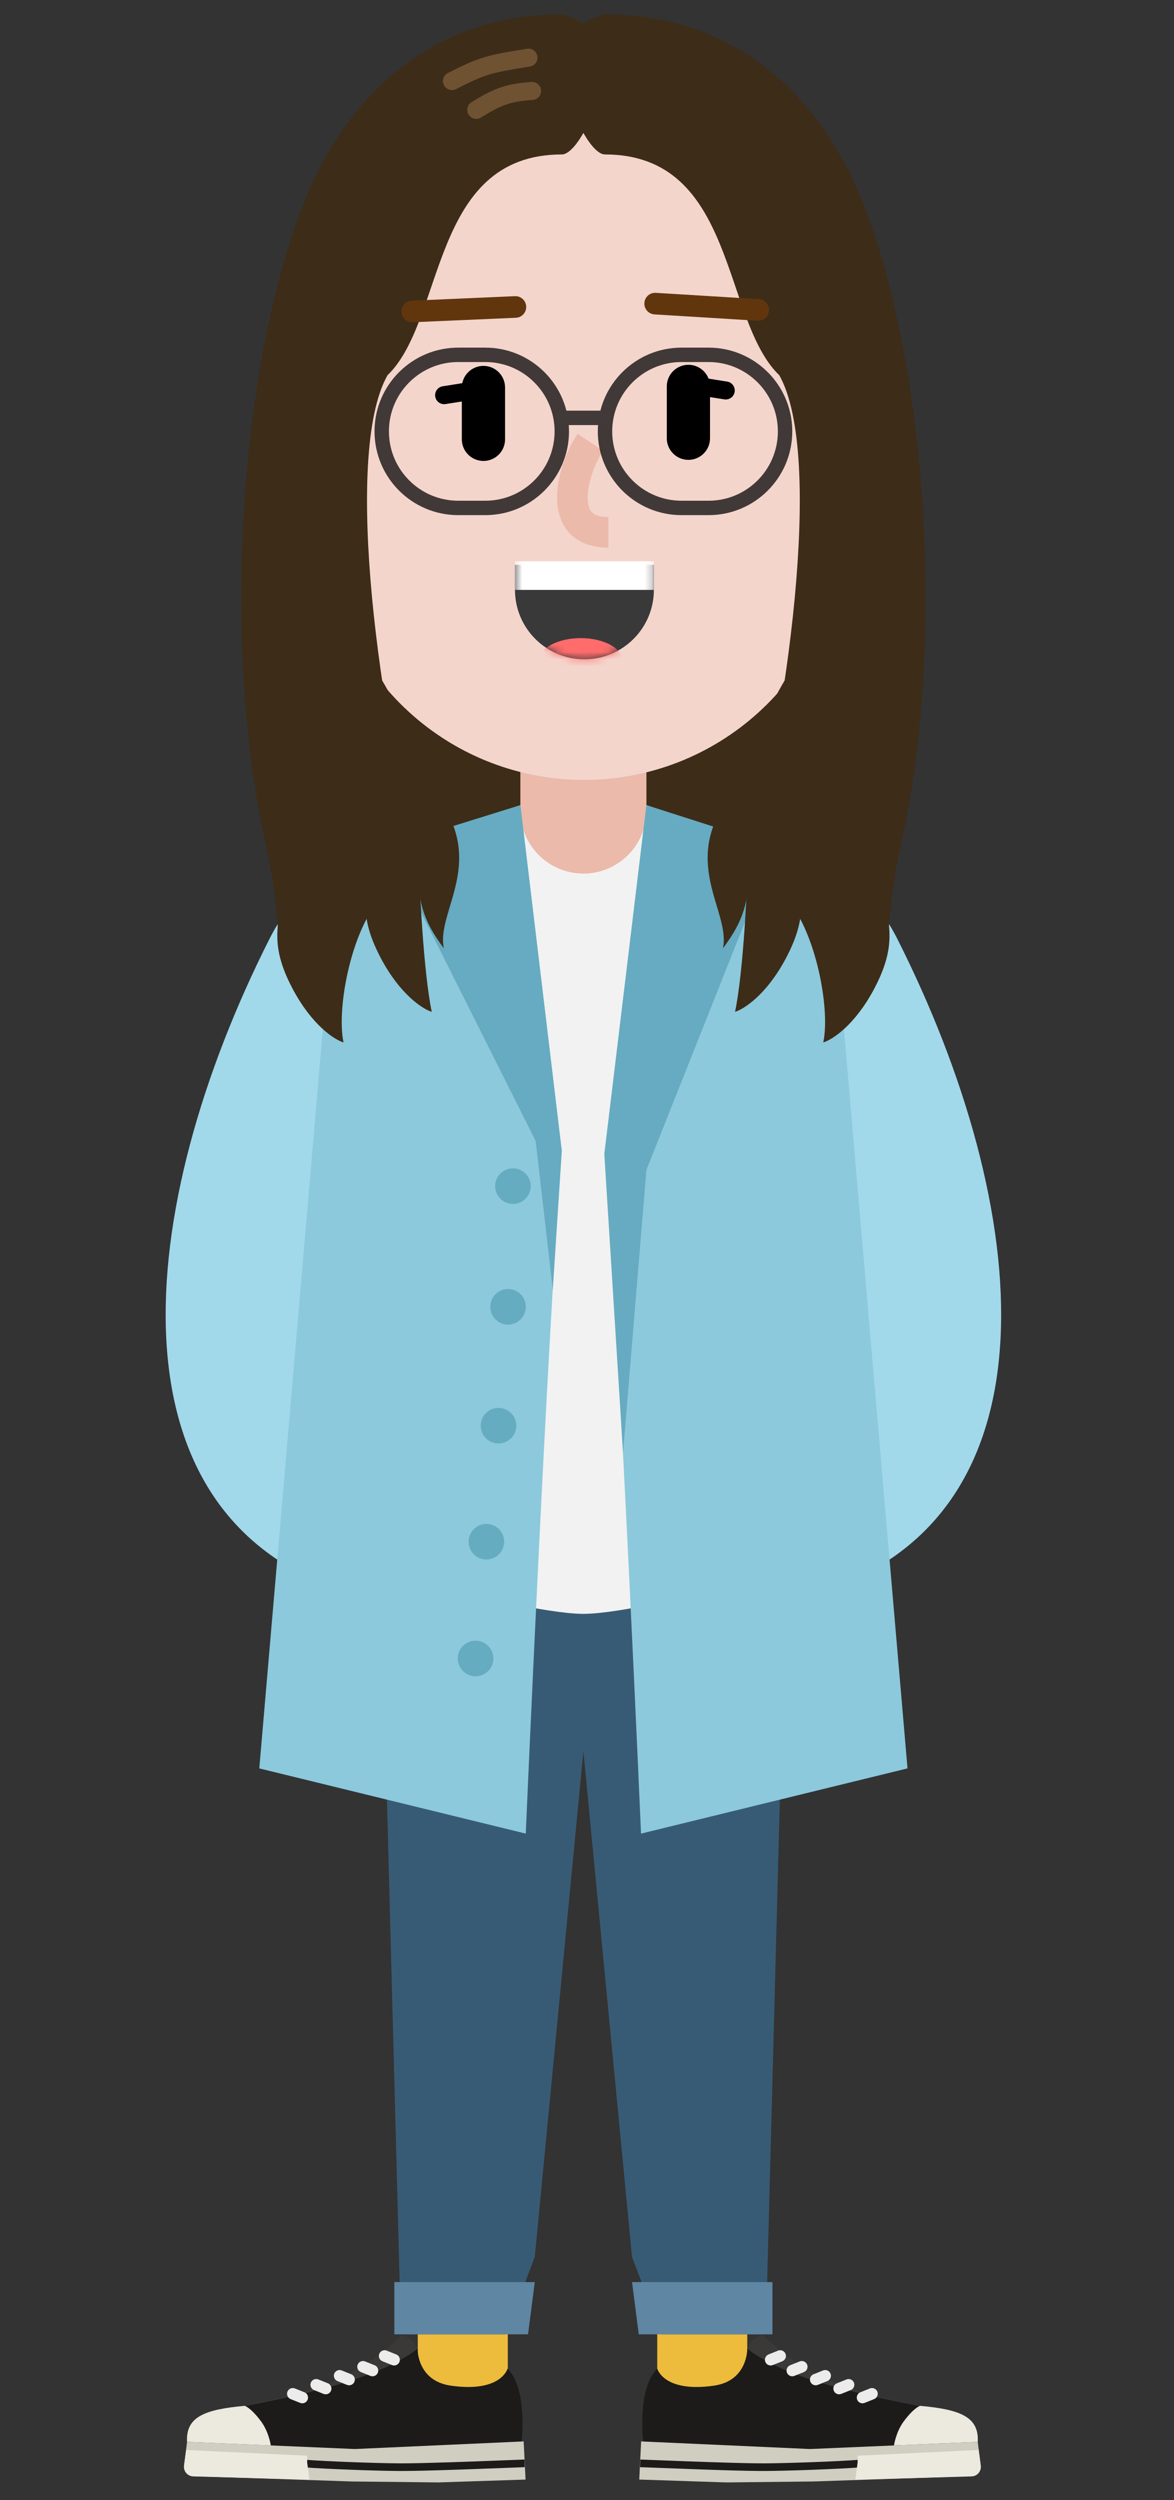 <svg width="163" height="347" viewBox="0 0 163 347" fill="none" xmlns="http://www.w3.org/2000/svg">
<rect x="0" y="0" width="163" height="347" fill="#333333" stroke="none"/>
<path d="M97.523 273.5C100.94 273.501 103.716 276.245 103.77 279.649L103.77 279.752L103.75 333.002C103.749 336.454 100.949 339.251 97.498 339.25C94.08 339.249 91.305 336.505 91.251 333.101L91.25 332.998L91.27 279.748C91.272 276.296 94.071 273.499 97.523 273.5Z" fill="#EDBC3D"/>
<path d="M64.273 273.5C67.69 273.501 70.466 276.245 70.52 279.649L70.52 279.752L70.5 333.002C70.499 336.454 67.699 339.251 64.248 339.25C60.83 339.249 58.055 336.505 58.001 333.101L58 332.998L58.02 279.748C58.022 276.296 60.821 273.499 64.273 273.5Z" fill="#EDBC3D"/>
<path d="M104.125 328.5C103.172 326.31 104 324.5 106 324.125C113.875 332.25 124.625 332.925 127.75 333.925L127.5 335.925L121.25 335.425C115.125 334.8 105.077 330.69 104.125 328.5Z" fill="#3B3937"/>
<path d="M89.321 339.12C89.321 339.12 88.375 331.675 91.25 328.75C91.25 328.75 92.125 332.125 99.125 331.125C103.846 330.45 103.75 326 103.75 326C110.108 330.957 123.702 333.085 131.561 334.75C133.828 334.75 135.666 336.587 135.666 338.855V340.943H110.772L89.321 339.12Z" fill="#1C1B19"/>
<path d="M111.029 327.762C111.436 327.599 111.899 327.797 112.062 328.205C112.219 328.598 112.04 329.042 111.662 329.219L111.619 329.238L110.295 329.768C109.888 329.931 109.425 329.733 109.262 329.325C109.105 328.932 109.284 328.488 109.662 328.311L109.705 328.292L111.029 327.762Z" fill="#ECECEC"/>
<path d="M108.029 326.262C108.436 326.099 108.899 326.297 109.062 326.705C109.219 327.098 109.04 327.542 108.662 327.719L108.619 327.738L107.295 328.268C106.888 328.431 106.425 328.233 106.262 327.825C106.105 327.432 106.284 326.988 106.662 326.811L106.705 326.792L108.029 326.262Z" fill="#ECECEC"/>
<path d="M114.279 329.012C114.686 328.849 115.149 329.047 115.312 329.455C115.469 329.848 115.29 330.292 114.912 330.469L114.869 330.488L113.545 331.018C113.138 331.181 112.675 330.983 112.512 330.575C112.355 330.182 112.534 329.738 112.912 329.561L112.955 329.542L114.279 329.012Z" fill="#ECECEC"/>
<path d="M117.529 330.262C117.936 330.099 118.399 330.297 118.562 330.705C118.719 331.098 118.54 331.542 118.162 331.719L118.119 331.738L116.795 332.268C116.388 332.431 115.925 332.233 115.762 331.825C115.605 331.432 115.784 330.988 116.162 330.811L116.205 330.792L117.529 330.262Z" fill="#ECECEC"/>
<path d="M120.779 331.512C121.186 331.349 121.649 331.547 121.812 331.955C121.969 332.348 121.79 332.792 121.412 332.969L121.369 332.988L120.045 333.518C119.638 333.681 119.175 333.483 119.012 333.075C118.855 332.682 119.034 332.238 119.412 332.061L119.455 332.042L120.779 331.512Z" fill="#ECECEC"/>
<path d="M89.018 338.863L112.455 339.92L135.75 338.925L136.12 341.903C136.236 342.83 135.531 343.655 134.598 343.688L112.941 344.423L100.847 344.555L88.753 344.158L89.018 338.863Z" fill="#D0CEC1"/>
<path d="M88.867 342.437L88.905 341.378L95.65 341.633L98.817 341.744C102.009 341.85 104.409 341.908 105.967 341.908L106.352 341.907C109.619 341.887 116.431 341.635 119.352 341.408L119.692 341.38L119.784 342.435L119.44 342.463C116.408 342.7 109.272 342.96 106.092 342.967L105.574 342.966C103.799 342.957 101.125 342.885 97.597 342.763L88.867 342.437Z" fill="#1C1B19"/>
<path d="M118.75 344.175L119.076 341.775V340.848L135.875 340.05L136.173 342.213C136.281 342.993 135.687 343.695 134.899 343.718L118.75 344.175Z" fill="#ECEADF"/>
<path d="M135.75 338.925C135.95 335.425 133.25 334.425 127.75 333.925C127.75 333.925 126.943 334.128 125.5 336.05C124.375 337.55 124.125 339.425 124.125 339.425L135.75 338.925Z" fill="#ECEADF"/>
<path d="M57.597 328.5C58.55 326.31 57.722 324.5 55.722 324.125C47.847 332.25 37.097 332.925 33.972 333.925L34.222 335.925L40.472 335.425C46.597 334.8 56.645 330.69 57.597 328.5Z" fill="#3B3937"/>
<path d="M72.4 339.12C72.4 339.12 73.347 331.675 70.472 328.75C70.472 328.75 69.597 332.125 62.597 331.125C57.876 330.45 57.972 326 57.972 326C51.614 330.957 38.02 333.085 30.16 334.75C27.893 334.75 26.056 336.587 26.056 338.855V340.943H50.949L72.4 339.12Z" fill="#1C1B19"/>
<path d="M49.66 328.205C49.817 327.812 50.253 327.614 50.649 327.746L50.693 327.762L52.017 328.292C52.425 328.455 52.623 328.918 52.46 329.325C52.302 329.718 51.867 329.916 51.471 329.784L51.427 329.768L50.102 329.238C49.695 329.075 49.497 328.612 49.66 328.205Z" fill="#ECECEC"/>
<path d="M52.66 326.705C52.817 326.312 53.253 326.114 53.649 326.246L53.693 326.262L55.017 326.792C55.425 326.955 55.623 327.418 55.46 327.825C55.302 328.218 54.867 328.416 54.471 328.284L54.427 328.268L53.102 327.738C52.695 327.575 52.497 327.112 52.66 326.705Z" fill="#ECECEC"/>
<path d="M46.41 329.455C46.567 329.062 47.003 328.864 47.399 328.996L47.443 329.012L48.767 329.542C49.175 329.705 49.373 330.168 49.209 330.575C49.052 330.968 48.617 331.166 48.221 331.034L48.177 331.018L46.852 330.488C46.445 330.325 46.247 329.862 46.41 329.455Z" fill="#ECECEC"/>
<path d="M43.16 330.705C43.317 330.312 43.753 330.114 44.149 330.246L44.193 330.262L45.517 330.792C45.925 330.955 46.123 331.418 45.96 331.825C45.802 332.218 45.367 332.416 44.971 332.284L44.927 332.268L43.602 331.738C43.195 331.575 42.997 331.112 43.16 330.705Z" fill="#ECECEC"/>
<path d="M39.91 331.955C40.067 331.562 40.503 331.364 40.899 331.496L40.943 331.512L42.267 332.042C42.675 332.205 42.873 332.668 42.71 333.075C42.552 333.468 42.117 333.666 41.721 333.534L41.677 333.518L40.352 332.988C39.945 332.825 39.747 332.362 39.91 331.955Z" fill="#ECECEC"/>
<path d="M72.704 338.863L49.267 339.92L25.972 338.925L25.602 341.903C25.486 342.83 26.191 343.655 27.124 343.688L48.781 344.423L60.875 344.555L72.969 344.158L72.704 338.863Z" fill="#D0CEC1"/>
<path d="M72.817 341.378L72.855 342.437L66.111 342.692L64.125 342.763C60.529 342.888 57.82 342.959 56.047 342.967L55.63 342.967L55.235 342.965C51.891 342.94 45.188 342.69 42.277 342.463L41.938 342.435L42.03 341.38L42.37 341.408C45.331 341.639 52.29 341.894 55.503 341.907L55.946 341.908C57.441 341.903 59.647 341.851 62.525 341.757L64.637 341.685L72.817 341.378Z" fill="#1C1B19"/>
<path d="M42.972 344.175L42.646 341.775V340.848L25.847 340.05L25.549 342.213C25.441 342.993 26.035 343.695 26.823 343.718L42.972 344.175Z" fill="#ECEADF"/>
<path d="M25.972 338.925C25.772 335.425 28.472 334.425 33.972 333.925C33.972 333.925 34.779 334.128 36.222 336.05C37.347 337.55 37.597 339.425 37.597 339.425L25.972 338.925Z" fill="#ECEADF"/>
<path d="M81 241C96.878 241 109.75 235.124 109.75 227.875C109.75 220.626 96.878 214.75 81 214.75C65.122 214.75 52.25 220.626 52.25 227.875C52.25 235.124 65.122 241 81 241Z" fill="#385B75"/>
<path d="M79 222.25H109L106.322 324H91.822L87.75 313.25L79 222.25Z" fill="#385B75"/>
<path d="M83 222.25H53L55.679 324H70.179L74.25 313.25L83 222.25Z" fill="#385B75"/>
<path d="M87.75 316.75H107.25V324H88.686L87.75 316.75Z" fill="#5F86A3"/>
<path d="M74.25 316.75H54.75V324H73.314L74.25 316.75Z" fill="#5F86A3"/>
<path d="M81 136C101.02 136 117.25 122.904 117.25 106.75C117.25 90.596 101.02 77.5 81 77.5C60.98 77.5 44.75 90.596 44.75 106.75C44.75 122.904 60.98 136 81 136Z" fill="#3D2C18"/>
<path d="M64 221.001L69.25 113.375L81 107.25L92.875 113.375L98 221.001C98 221.001 86.081 224 81 224C75.919 224 64 221.001 64 221.001Z" fill="#F2F2F2"/>
<path d="M72.25 101.25C72.25 96.418 76.168 92.5 81 92.5C85.832 92.5 89.75 96.418 89.75 101.25V112.5C89.75 117.333 85.832 121.25 81 121.25C76.168 121.25 72.25 117.333 72.25 112.5V101.25Z" fill="#EBBAAA"/>
<path d="M37.42 130.307C43.452 118.369 53.311 119.27 57.5 119.722L49.681 161.1V221.5C13.834 211.388 18.718 167.32 37.42 130.307Z" fill="#A1D9EB"/>
<path d="M124.58 130.307C118.548 118.369 108.689 119.27 104.5 119.722L112.319 161.1V221.5C148.167 211.388 143.282 167.32 124.58 130.307Z" fill="#A1D9EB"/>
<path d="M89.001 254.5L126 245.45L120.652 183.244L115.304 121.039L89.75 111.75L84 159.915C86.151 188.261 89.001 254.5 89.001 254.5Z" fill="#8CC9DC"/>
<path d="M72.999 254.5L36 245.45L41.348 183.244L46.696 121.039L72.25 111.75L78 159.75C75.849 188.096 72.999 254.5 72.999 254.5Z" fill="#8CC9DC"/>
<path d="M83.904 160.164L89.75 111.75L107.607 117.47L89.75 162.375L86.5 201.625L83.904 160.164Z" fill="#66ABC1"/>
<path d="M78 159.75L72.25 111.75L53.86 117.47L74.375 158.375L76.75 179L78 159.75Z" fill="#66ABC1"/>
<path d="M71.216 167.102C72.58 167.102 73.686 165.996 73.686 164.632C73.686 163.268 72.58 162.163 71.216 162.163C69.852 162.163 68.746 163.268 68.746 164.632C68.746 165.996 69.852 167.102 71.216 167.102Z" fill="#66ACC1"/>
<path d="M69.213 200.351C70.577 200.351 71.682 199.245 71.682 197.881C71.682 196.518 70.577 195.412 69.213 195.412C67.849 195.412 66.743 196.518 66.743 197.881C66.743 199.245 67.849 200.351 69.213 200.351Z" fill="#66ACC1"/>
<path d="M70.537 183.851C71.9 183.851 73.006 182.745 73.006 181.381C73.006 180.018 71.9 178.912 70.537 178.912C69.173 178.912 68.067 180.018 68.067 181.381C68.067 182.745 69.173 183.851 70.537 183.851Z" fill="#66ACC1"/>
<path d="M67.53 216.457C68.894 216.457 69.999 215.351 69.999 213.987C69.999 212.623 68.894 211.518 67.53 211.518C66.166 211.518 65.061 212.623 65.061 213.987C65.061 215.351 66.166 216.457 67.53 216.457Z" fill="#66ACC1"/>
<path d="M66.027 232.665C67.391 232.665 68.497 231.559 68.497 230.195C68.497 228.831 67.391 227.726 66.027 227.726C64.663 227.726 63.558 228.831 63.558 230.195C63.558 231.559 64.663 232.665 66.027 232.665Z" fill="#66ACC1"/>
<path d="M43.5 43.25C43.5 22.539 60.289 5.75 81 5.75C101.711 5.75 118.5 22.539 118.5 43.25V60.343L116.92 75.874C115.049 94.262 99.564 108.25 81.082 108.25C62.955 108.25 47.651 94.78 45.35 76.8L43.5 62.345V43.25Z" fill="#F4D5CC"/>
<path d="M108.2 52.085C100.168 44.36 102.3 21.436 83.977 21.436C80.787 21.436 73.437 4.243 83.977 2C104.558 2 115.11 16.452 119.628 27.706C128.92 50.855 131.174 89.96 125.15 116.912C122.705 127.853 123.885 132.507 122.128 134.5C122.128 134.5 113.343 129.828 103.554 120.608C109.204 100.304 114.475 63.235 108.2 52.085Z" fill="#3D2C18"/>
<path d="M53.8 52.085C61.832 44.36 59.7 21.436 78.023 21.436C81.213 21.436 88.563 4.243 78.023 2C57.442 2 46.89 16.452 42.372 27.706C33.08 50.855 30.826 89.96 36.85 116.912C39.295 127.853 38.115 132.507 39.872 134.5C39.872 134.5 48.657 129.828 58.446 120.608C52.797 100.304 47.526 63.235 53.8 52.085Z" fill="#3D2C18"/>
<path d="M73.174 6.766C73.856 6.655 74.498 7.118 74.609 7.799C74.72 8.48 74.257 9.123 73.576 9.234L71.609 9.557C71.046 9.652 70.672 9.719 70.279 9.793L70.187 9.81C69.183 10.002 68.435 10.184 67.719 10.413L67.6 10.452C66.493 10.816 65.362 11.324 63.317 12.364C62.701 12.677 61.949 12.432 61.636 11.816C61.323 11.201 61.568 10.449 62.184 10.136L62.465 9.993C64.396 9.017 65.563 8.497 66.735 8.105L66.818 8.077C67.593 7.822 68.376 7.622 69.362 7.425L70.142 7.275C70.79 7.157 71.519 7.036 73.174 6.766Z" fill="#6E5232"/>
<path d="M73.789 11.378C74.478 11.331 75.075 11.85 75.122 12.539C75.169 13.228 74.65 13.825 73.961 13.872C70.9 14.083 69.645 14.541 66.783 16.313C66.196 16.676 65.425 16.495 65.062 15.908C64.699 15.321 64.88 14.551 65.467 14.187L65.771 14.001C68.76 12.177 70.398 11.612 73.789 11.378Z" fill="#6E5232"/>
<path d="M71.496 41.109C72.323 41.072 73.023 41.714 73.06 42.542C73.095 43.351 72.483 44.038 71.683 44.102L71.626 44.106L57.303 44.731C56.476 44.768 55.775 44.126 55.739 43.298C55.704 42.49 56.316 41.802 57.116 41.738L57.172 41.734L71.496 41.109Z" fill="#62360D"/>
<path d="M68.202 52.55C68.884 52.443 69.524 52.908 69.632 53.59C69.737 54.254 69.298 54.878 68.646 55.01L68.592 55.02L61.858 56.084C61.177 56.192 60.536 55.727 60.429 55.045C60.324 54.381 60.762 53.756 61.415 53.624L61.468 53.615L68.202 52.55Z" fill="black"/>
<path d="M92.796 52.938C92.9 52.274 93.51 51.815 94.172 51.891L94.225 51.898L100.959 52.963C101.641 53.071 102.107 53.711 101.999 54.393C101.894 55.057 101.284 55.515 100.623 55.44L100.569 55.432L93.835 54.367C93.153 54.26 92.688 53.619 92.796 52.938Z" fill="black"/>
<path d="M67.122 50.785C68.753 50.785 70.081 52.087 70.121 53.708L70.122 53.785V60.979C70.122 62.636 68.779 63.979 67.122 63.979C65.491 63.979 64.163 62.677 64.123 61.055L64.122 60.979V53.785C64.122 52.128 65.465 50.785 67.122 50.785Z" fill="black"/>
<path d="M95.579 50.633C97.21 50.633 98.537 51.935 98.578 53.557L98.579 53.633V60.828C98.579 62.484 97.236 63.828 95.579 63.828C93.947 63.828 92.62 62.525 92.58 60.904L92.579 60.828V53.633C92.579 51.976 93.922 50.633 95.579 50.633Z" fill="black"/>
<path d="M89.466 42.05C89.516 41.242 90.196 40.623 90.999 40.642L91.055 40.645L105.365 41.52C106.192 41.571 106.821 42.282 106.771 43.109C106.721 43.917 106.041 44.537 105.238 44.517L105.182 44.515L90.872 43.639C90.045 43.589 89.415 42.877 89.466 42.05Z" fill="#62360D"/>
<path fill-rule="evenodd" clip-rule="evenodd" d="M90.784 78.401V81.867C90.784 87.192 86.467 91.509 81.142 91.509C75.817 91.509 71.5 87.192 71.5 81.867V78.401H90.784Z" fill="#393939"/>
<mask id="mask0_1_3" style="mask-type:luminance" maskUnits="userSpaceOnUse" x="71" y="76" width="20" height="16">
<path fill-rule="evenodd" clip-rule="evenodd" d="M90.656 76.75C90.74 77.261 90.784 77.787 90.784 78.322V81.868C90.784 87.192 86.467 91.509 81.142 91.509C75.817 91.509 71.5 87.192 71.5 81.868V78.322C71.5 77.787 71.543 77.261 71.627 76.75H90.656Z" fill="white"/>
</mask>
<g mask="url(#mask0_1_3)">
<path d="M80.627 94.902C77.416 94.902 74.813 93.484 74.813 91.736C74.813 89.987 77.416 88.569 80.627 88.569C83.839 88.569 86.442 89.987 86.442 91.736C86.442 93.484 83.839 94.902 80.627 94.902Z" fill="#FF6C6C"/>
<rect width="19.284" height="3.977" transform="matrix(-1 0 0 1 90.784 77.901)" fill="white"/>
</g>
<path d="M80.201 60.21L83.737 62.567C82.535 64.37 81.594 67.076 81.594 69.045C81.594 70.943 82.279 71.741 84.378 71.763L84.469 71.764V76.014C79.833 76.014 77.344 73.213 77.344 69.045C77.344 66.221 78.519 62.793 80.113 60.343L80.201 60.21Z" fill="#EBBAAA"/>
<path d="M109.134 116.537C107.346 111.158 108.389 99.605 109.134 94.5C103.669 101.845 103.876 112 103.876 116.537C103.876 122.577 103.172 135.212 102.054 140.441C103.296 140.068 106.451 138.051 109.134 132.971C112.488 126.622 111.37 123.26 109.134 116.537Z" fill="#3D2C18"/>
<path d="M107.876 111.375C110.501 106.213 110.005 96.855 110.751 91.75C105.285 99.096 104.601 106.464 101.759 110C94.126 119.5 101.494 126.396 100.376 131.625C103.259 127.75 104.001 125.25 104.001 119.875C104.001 112.694 104.664 117.691 107.876 111.375Z" fill="#3D2C18"/>
<path d="M121.384 120.787C119.595 115.408 120.639 103.854 121.384 98.75C115.919 106.095 102.613 120.102 107.681 123.389C112.748 126.676 115.422 139.462 114.304 144.691C115.546 144.318 118.701 142.301 121.384 137.221C124.738 130.872 123.62 127.51 121.384 120.787Z" fill="#3D2C18"/>
<path d="M52.867 116.537C54.655 111.158 53.612 99.605 52.867 94.5C58.332 101.845 58.125 112 58.125 116.537C58.125 122.577 58.829 135.212 59.947 140.441C58.705 140.068 55.55 138.051 52.867 132.971C49.513 126.622 50.631 123.26 52.867 116.537Z" fill="#3D2C18"/>
<path d="M54.125 111.375C51.5 106.213 51.995 96.855 51.25 91.75C56.715 99.096 57.4 106.464 60.242 110C67.875 119.5 60.507 126.396 61.625 131.625C58.742 127.75 58 125.25 58 119.875C58 112.694 57.337 117.691 54.125 111.375Z" fill="#3D2C18"/>
<path d="M40.617 120.787C42.405 115.408 41.362 103.854 40.617 98.75C46.082 106.095 59.388 120.102 54.32 123.389C49.252 126.676 46.579 139.462 47.697 144.691C46.455 144.318 43.3 142.301 40.617 137.221C37.263 130.872 38.381 127.51 40.617 120.787Z" fill="#3D2C18"/>
<path fill-rule="evenodd" clip-rule="evenodd" d="M94.625 48.25H98.375C104.724 48.25 109.896 53.344 109.999 59.691L110 59.875C110 66.295 104.795 71.5 98.375 71.5H94.625C88.205 71.5 83 66.295 83 59.875C83 53.455 88.205 48.25 94.625 48.25ZM98.375 50.25H94.625C89.309 50.25 85 54.559 85 59.875C85 65.191 89.309 69.5 94.625 69.5H98.375C103.691 69.5 108 65.191 108 59.883L107.999 59.715C107.914 54.467 103.631 50.25 98.375 50.25Z" fill="#060606" fill-opacity="0.75"/>
<path fill-rule="evenodd" clip-rule="evenodd" d="M63.625 48.25H67.375C73.795 48.25 79 53.455 79 59.875C79 66.295 73.795 71.5 67.375 71.5H63.625C57.205 71.5 52 66.295 52 59.867L52.002 59.683C52.104 53.344 57.276 48.25 63.625 48.25ZM67.375 50.25H63.625C58.369 50.25 54.086 54.467 54.001 59.707L54 59.875C54 65.191 58.309 69.5 63.625 69.5H67.375C72.691 69.5 77 65.191 77 59.875C77 54.559 72.691 50.25 67.375 50.25Z" fill="#060606" fill-opacity="0.75"/>
<rect x="77.25" y="57" width="7.5" height="2" fill="#423A38"/>
</svg>

